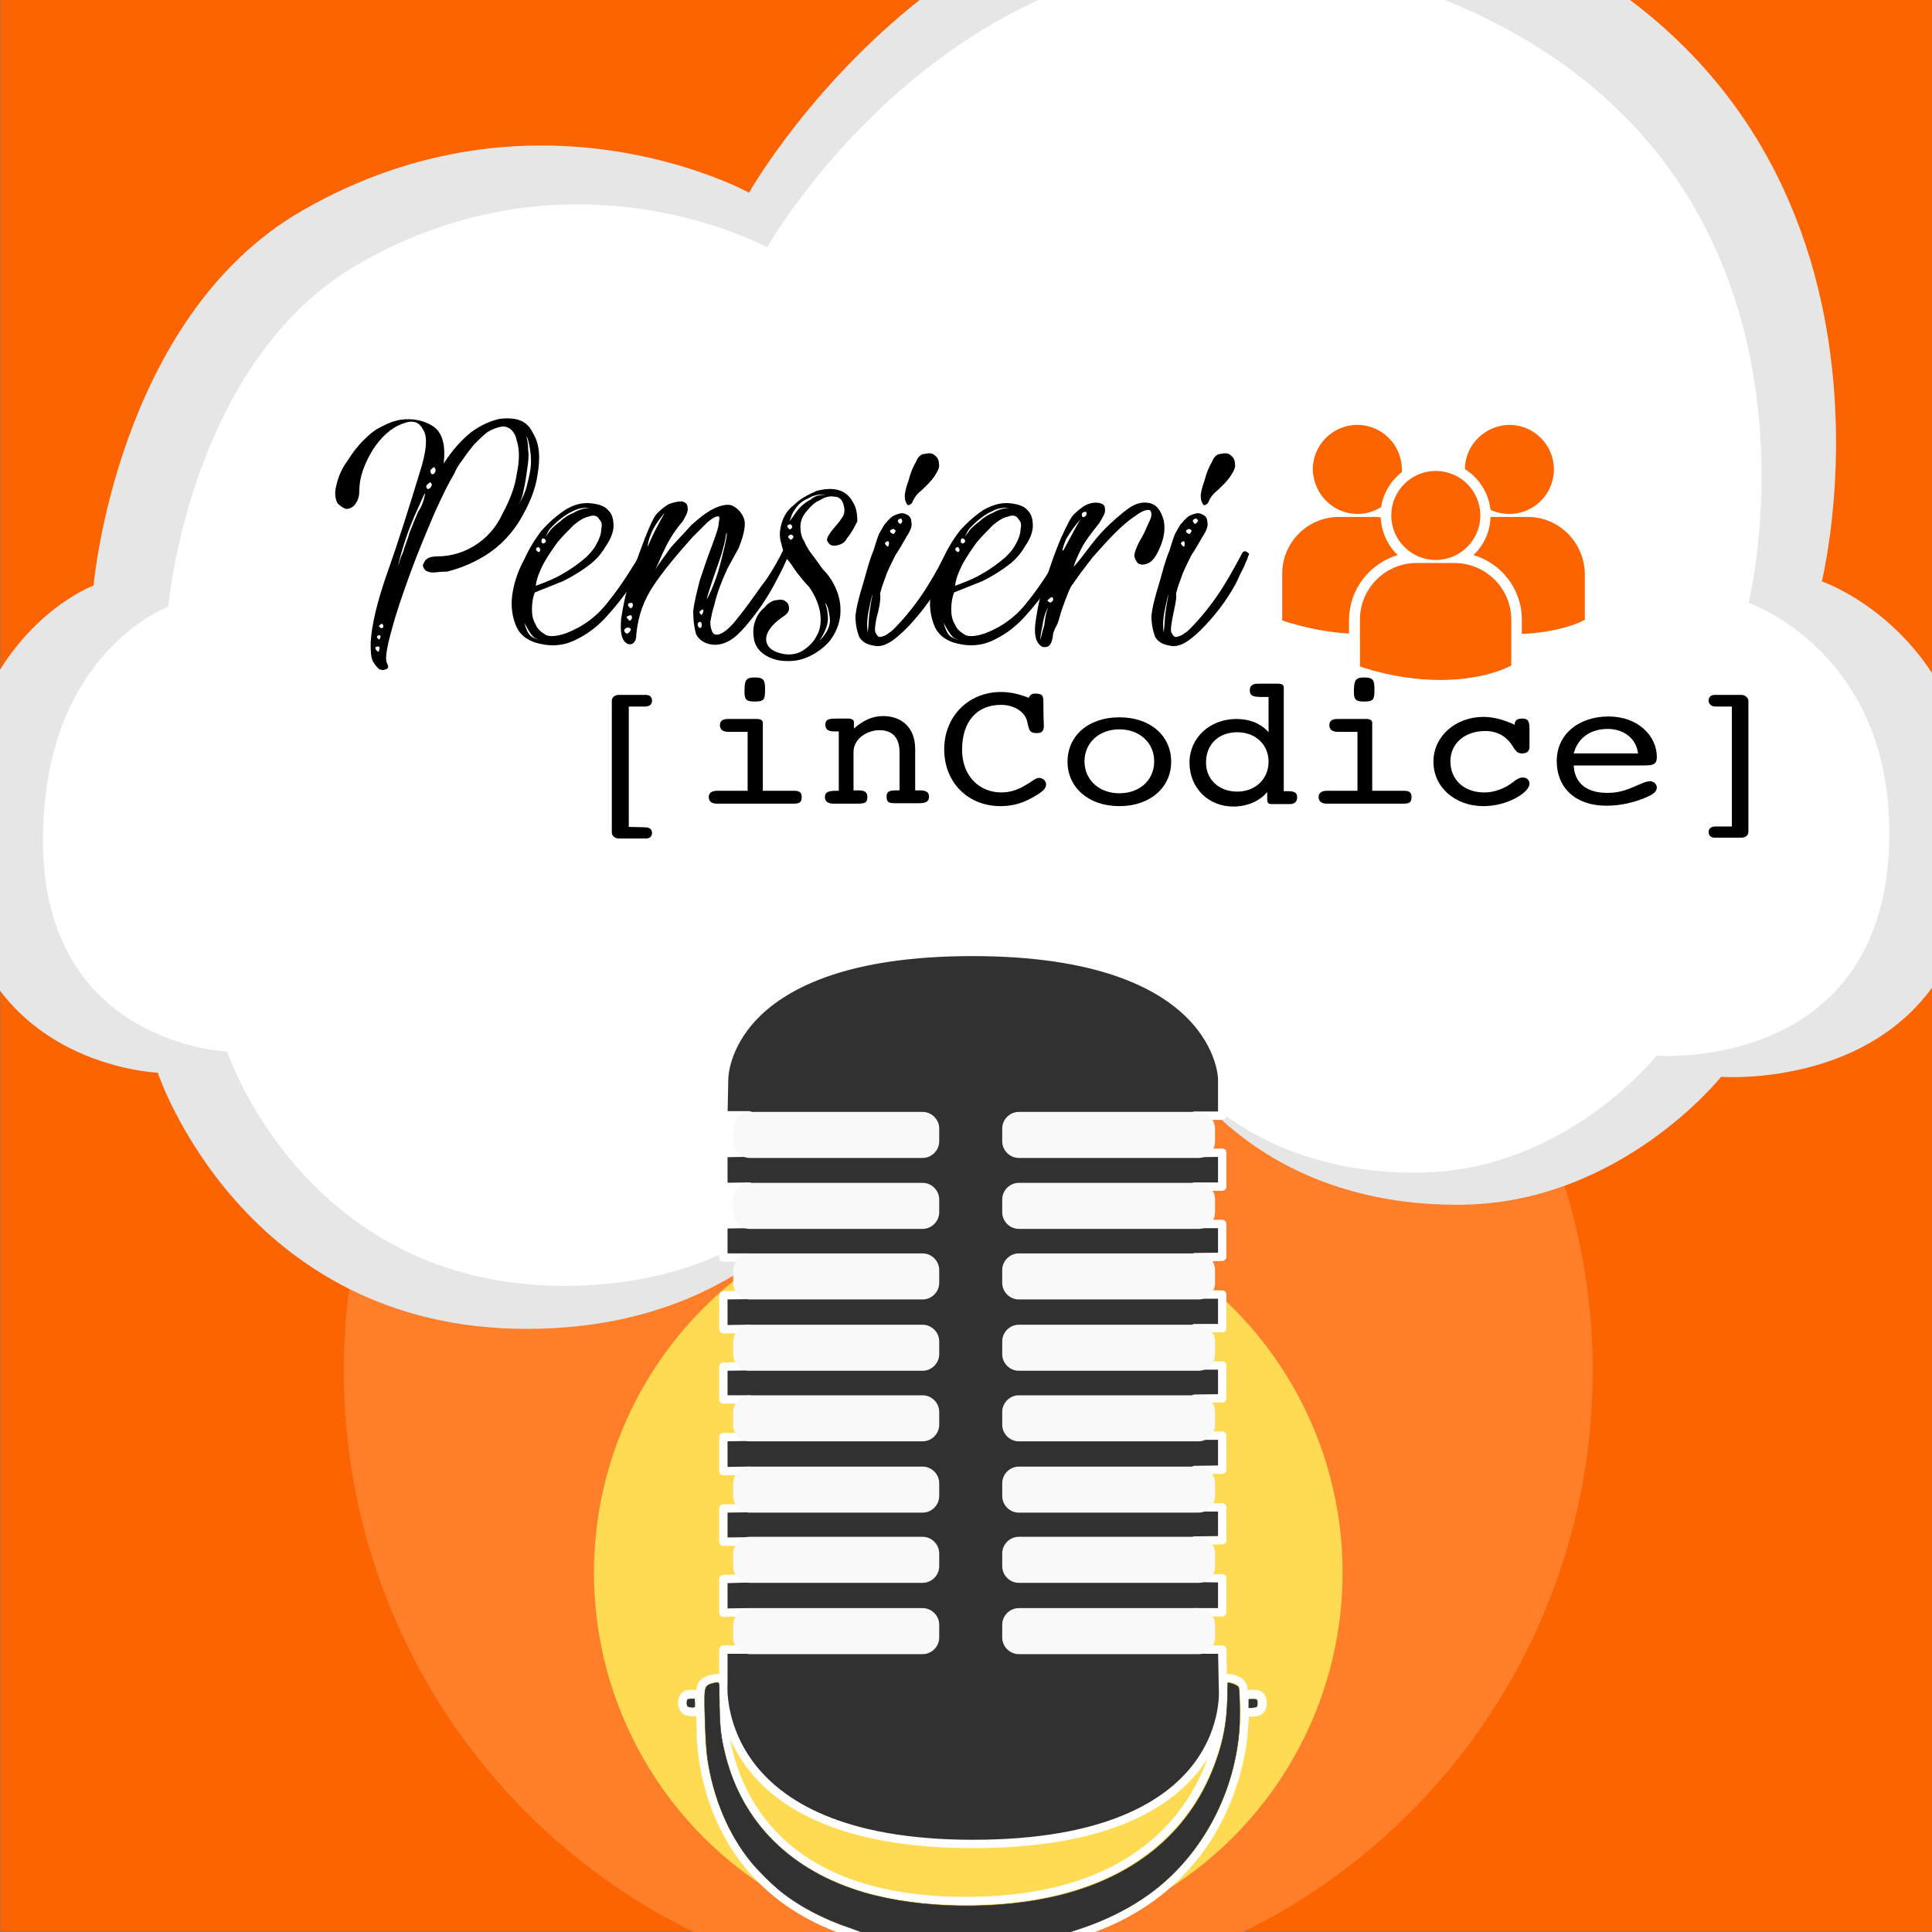 <?xml version="1.0" encoding="utf-8"?>
<!-- Generator: Adobe Illustrator 28.1.0, SVG Export Plug-In . SVG Version: 6.00 Build 0)  -->
<svg version="1.1"
	 id="svg8" xmlns:sodipodi="http://sodipodi.sourceforge.net/DTD/sodipodi-0.dtd" xmlns:rdf="http://www.w3.org/1999/02/22-rdf-syntax-ns#" xmlns:inkscape="http://www.inkscape.org/namespaces/inkscape" xmlns:svg="http://www.w3.org/2000/svg" xmlns:dc="http://purl.org/dc/elements/1.1/" xmlns:cc="http://creativecommons.org/ns#"
	 xmlns="http://www.w3.org/2000/svg" xmlns:xlink="http://www.w3.org/1999/xlink" x="0px" y="0px" viewBox="0 0 512 512"
	 style="enable-background:new 0 0 512 512;" xml:space="preserve">
<rect x="0" y="0" width="512" height="512" fill="#808080" stroke="none"/>
<style type="text/css">
	.st0{fill:#FB6400;}
	.st1{fill:#FE7E29;}
	.st2{fill:#E6E6E6;}
	.st3{fill:#FFFFFF;}
	.st4{fill:#FEDB53;}
	.st5{fill:none;}
	.st6{fill:#313131;stroke:#FFFFFF;stroke-width:2.218;stroke-linecap:round;stroke-linejoin:round;stroke-miterlimit:151.181;}
	.st7{fill:#F9F9F9;}
	.st8{fill:none;stroke:#FFFFFF;stroke-width:2.178;stroke-linecap:square;stroke-miterlimit:151.181;}
	.st9{fill:none;stroke:#FFFFFF;stroke-width:2.158;stroke-linecap:square;stroke-miterlimit:151.181;}
	.st10{fill:none;stroke:#FFFFFF;stroke-width:2.16;stroke-linecap:square;stroke-miterlimit:151.181;}
	.st11{fill:none;stroke:#FFFFFF;stroke-width:2.218;stroke-linecap:square;stroke-miterlimit:151.181;}
	.st12{fill:none;stroke:#FFFFFF;stroke-width:2.259;stroke-linecap:square;stroke-miterlimit:151.181;}
	.st13{fill:#313131;stroke:#FFFFFF;stroke-width:0.196;stroke-linecap:square;stroke-miterlimit:151.181;}
	.st14{fill:#313131;stroke:#FFFFFF;stroke-width:9.802866e-02;stroke-linecap:square;stroke-miterlimit:151.181;}
	.st15{fill:#313131;stroke:#313131;stroke-width:0.122;stroke-linecap:round;stroke-linejoin:round;stroke-miterlimit:151.181;}
</style>
<sodipodi:namedview  bordercolor="#666666" borderopacity="1.0" id="base" inkscape:current-layer="layer1" inkscape:cx="224.42589" inkscape:cy="120.71437" inkscape:document-units="px" inkscape:guide-bbox="true" inkscape:pageopacity="0.0" inkscape:pageshadow="2" inkscape:showpageshadow="false" inkscape:window-height="2114" inkscape:window-maximized="0" inkscape:window-width="1918" inkscape:window-x="-10" inkscape:window-y="0" inkscape:zoom="1.4142136" pagecolor="#ffffff" showgrid="false" showguides="true" units="px">
	<sodipodi:guide  id="guide3487" inkscape:locked="false" orientation="0,1" position="-332.354,617.068"></sodipodi:guide>
	<sodipodi:guide  id="guide3489" inkscape:locked="false" orientation="0,1" position="-332.354,481.601"></sodipodi:guide>
	<sodipodi:guide  id="guide4082" inkscape:locked="false" orientation="1,0" position="-201.36,153.728"></sodipodi:guide>
</sodipodi:namedview>
<g id="layer1" transform="translate(0,-161.533)" inkscape:groupmode="layer" inkscape:label="Livello 1">
	<g id="g3896" transform="matrix(2.707,0,0,2.707,132.202,-102.244)">
		<rect id="rect3894" x="-48.8" y="97.4" class="st0" width="189.1" height="189.1"/>
	</g>
	<circle id="circle3898" class="st1" cx="256.6" cy="524.9" r="165.5"/>
	<path id="path3900" inkscape:connector-curvature="0" sodipodi:nodetypes="cscscscsccscsc" class="st2" d="M24.8,316.7
		c0,0,6.1-71,55.2-99.3c62.2-35.9,118.5-4.8,118.5-4.8S266.3,92.4,390,138.9c125.2,47.1,92.8,176.7,92.8,176.7s40.8,13.9,40.8,66.6
		c0,69.9-67.5,64.7-67.5,64.7s-26.6,33.5-68.9,33.9c-53.2,0.5-73.9-34.6-73.9-34.6h-76.7c0,0-18.6,67.4-96.9,67.5
		c-75.4,0.1-97.9-67.9-97.9-67.9s-53.4-1.9-53.4-61.2C-11.6,330.1,24.8,316.7,24.8,316.7L24.8,316.7z"/>
	<path id="path3902" inkscape:connector-curvature="0" sodipodi:nodetypes="cscscscsccscsc" class="st3" d="M44.6,322.3
		c0,0,5.5-64.9,50.4-90.8c56.9-32.8,108.3-4.4,108.3-4.4s62.1-109.9,175.2-67.3c114.5,43.1,84.9,161.5,84.9,161.5
		s37.3,12.7,37.3,60.9c0,63.9-61.7,59.1-61.7,59.1s-24.3,30.7-63,31c-48.6,0.5-67.6-31.7-67.6-31.7h-70.1c0,0-17,61.6-88.6,61.7
		c-69,0.1-89.5-62.1-89.5-62.1s-48.8-1.8-48.8-55.9C11.3,334.5,44.6,322.3,44.6,322.3z"/>
	<circle id="circle3904" class="st4" cx="256.6" cy="578.3" r="99.2"/>
	<g id="flowRoot3912" transform="matrix(2.514,0,0,2.514,508.77,424.123)">
		<path id="path2339" d="M-156.7-44.1c-0.4,0-0.6-0.1-0.8-0.2c-0.2-0.2-0.3-0.4-0.3-0.6c0.1-0.2,0.2-0.5,0.4-0.6
			c0.2-0.2,0.6-0.3,1.1-0.3c0.7,0,1.4-0.1,2.1-0.3c0.7-0.2,1.3-0.5,1.8-0.8c1.3-0.8,2.3-1.9,3-3.4c0.8-1.5,1.3-2.8,1.5-4.2
			c0.3-1.4,0.3-2.6,0-3.5c-0.2-1-0.8-1.5-1.5-1.5c-0.6,0.1-1.1,0.3-1.6,0.6c-0.5,0.4-0.9,0.8-1.4,1.3c-0.4,0.5-0.8,1-1.2,1.6
			c-0.4,0.5-0.7,1-0.9,1.5c-0.5,0.8-1.2,2.2-2.1,4.2c-0.8,1.9-1.7,4-2.5,6.2s-1.5,4.2-2,6.1c-0.5,1.8-0.7,3-0.5,3.4s0.2,0.6-0.1,0.7
			c-0.2,0.1-0.4,0.1-0.7,0c-0.2-0.2-0.5-0.5-0.7-0.9c-0.2-0.5-0.2-1.1-0.2-1.9c0.1-1.9,0.7-4.4,1.8-7.5s2.3-6.9,3.6-11.2
			c0.5-1.8,0.6-3.1,0.1-3.8c-0.4-0.8-1.1-1-2.1-0.6c-1.2,0.4-2.3,1.4-3.2,2.8c-0.9,1.5-1.4,2.9-1.4,4.3c0,0.7-0.2,1.1-0.5,1.5
			c-0.3,0.3-0.6,0.4-0.9,0.4c-0.3-0.1-0.6-0.3-0.9-0.6c-0.2-0.4-0.3-0.9-0.2-1.5c0.2-1.1,0.6-2.1,1.2-2.9c0.5-0.8,1.1-1.6,1.7-2.2
			c0.7-0.7,1.3-1.2,2-1.5c0.7-0.4,1.4-0.6,1.9-0.7c1.4-0.2,2.6,0.1,3.5,0.7c1,0.7,1.3,2,1.1,3.9c0.9-1.4,1.9-2.5,2.9-3.3
			c1.1-0.8,2.1-1.2,3-1.4c1.8-0.2,2.9,0.2,3.5,1.5c0.7,1.1,0.8,2.6,0.5,4.3c-0.2,1.6-0.9,3.3-2,5.1c-1.1,1.7-2.5,3-4.2,3.9
			c-1.1,0.6-2.2,1-3.3,1.3C-155.9-44.2-156.5-44.1-156.7-44.1L-156.7-44.1z M-147.9-51c0.5-0.7,0.9-1.5,1.1-2.4
			c0.2-0.8,0.4-1.6,0.4-2.4s-0.1-1.3-0.2-1.8c-0.1-0.5-0.2-0.8-0.3-0.8c0.1,0.2,0.2,0.7,0.2,1.4c0.1,0.6,0,1.3-0.1,2
			s-0.2,1.5-0.4,2.3C-147.3-52-147.6-51.4-147.9-51L-147.9-51z M-162.5-37.1c0.1,0.1,0.1,0.1,0.2-0.1c0.1-0.2,0-0.3-0.1-0.3
			C-162.7-37.4-162.7-37.3-162.5-37.1z M-162.3-38.3c0.1,0.1,0.2,0.1,0.3,0c0.1-0.2,0-0.3-0.1-0.4c-0.1,0-0.2,0.1-0.3,0.2
			C-162.5-38.5-162.4-38.4-162.3-38.3L-162.3-38.3z M-162.6-35.8c0.1,0.1,0.2,0,0.2-0.2c0.1-0.2,0-0.3-0.1-0.3
			C-162.9-36.3-162.9-36.1-162.6-35.8L-162.6-35.8z M-157.6-52.2c0.1-0.4,0-0.3-0.3,0.4s-0.7,1.5-1.1,2.5c-0.4,1-0.7,1.9-1,2.9
			s-0.4,1.5-0.4,1.6c0.1-0.3,0.2-0.8,0.5-1.4c0.2-0.7,0.5-1.4,0.7-2.1c0.3-0.8,0.6-1.5,0.9-2.2C-157.9-51.1-157.7-51.7-157.6-52.2
			L-157.6-52.2z M-156.9-54.5c0.2,0.1,0.3,0,0.4-0.2c0.1-0.2,0-0.4-0.1-0.5c-0.1,0-0.2,0.1-0.4,0.3C-157-54.7-157-54.6-156.9-54.5z
			 M-157.3-52.9c0.2,0,0.3-0.1,0.4-0.3s0-0.3-0.1-0.4c-0.1,0-0.2,0.1-0.4,0.3C-157.5-53.1-157.4-53-157.3-52.9z"/>
		<path id="path2341" d="M-140.1-51.4c0.9,0.1,1.5,0.3,1.9,0.8c0.4,0.4,0.5,1,0.5,1.6s-0.3,1.4-0.8,2.1c-0.4,0.7-0.9,1.3-1.5,1.8
			c-1,0.8-2,1.4-3,1.9c-1,0.4-2,0.8-3,1.2c-0.2,0.5-0.3,1.1-0.3,1.8c0,0.6,0.1,1.1,0.4,1.6c0.2,0.5,0.6,0.8,1.1,1.1
			c0.5,0.2,1.2,0.1,2.1-0.2c1.8-0.7,3.3-1.8,4.5-3.4c1.3-1.6,2.4-3.4,3.5-5.2c0.2-0.2,0.3-0.2,0.5,0c0.1,0.1,0.2,0.3,0.1,0.5
			c-0.5,0.9-1.1,1.9-1.8,3.1c-0.7,1.1-1.6,2.2-2.5,3.2s-1.9,1.8-3.1,2.4c-1.1,0.6-2.3,0.8-3.5,0.6c-1.4-0.2-2.4-0.8-2.9-1.8
			c-0.5-1.1-0.7-2.4-0.4-3.9c0.2-1.1,0.6-2.2,1.2-3.3c0.5-1.1,1.1-2.1,1.8-3c0.8-0.9,1.6-1.6,2.5-2.2
			C-142-51.2-141.1-51.5-140.1-51.4L-140.1-51.4z M-140.3-50c-0.5,0.1-1,0.4-1.6,0.9c-0.5,0.5-1.1,1.1-1.7,1.8
			c-0.5,0.7-1,1.4-1.5,2.3c-0.4,0.8-0.7,1.5-0.8,2.3c1.1-0.4,2.1-0.8,2.9-1.3c0.9-0.5,1.7-1.1,2.4-1.7c0.4-0.4,0.8-0.8,1.1-1.4
			c0.3-0.5,0.5-1.1,0.5-1.5c0.1-0.5,0.1-0.8-0.2-1.1C-139.4-50.1-139.8-50.2-140.3-50L-140.3-50z M-140.2-50.9
			c-0.7-0.1-1.4,0.1-1.9,0.4c-0.5,0.2-1,0.6-1.5,1c-0.4,0.4-0.8,0.7-1,1.1c-0.2,0.4-0.3,0.6-0.3,0.6c0.1-0.2,0.3-0.4,0.5-0.7
			c0.3-0.4,0.7-0.7,1.1-1c0.4-0.4,0.9-0.7,1.4-0.9C-141.4-50.7-140.8-50.9-140.2-50.9L-140.2-50.9z M-145.3-47.3
			c0.1,0.1,0.2,0.2,0.3,0.1c0.2-0.1,0.2-0.2,0.1-0.4C-145.2-47.8-145.3-47.7-145.3-47.3L-145.3-47.3z M-145.8-46.4
			c0.1,0.1,0.2,0.2,0.3,0.1c0.1-0.1,0.1-0.2,0-0.4c-0.1-0.1-0.2-0.1-0.3,0C-145.9-46.6-145.9-46.5-145.8-46.4z M-147.1-38.8
			c0.2,0.8,0.5,1.4,1,1.6c0.5,0.2,0.8,0.3,1.1,0.3c-0.3,0-0.6-0.1-1-0.3C-146.3-37.4-146.7-38-147.1-38.8z"/>
		<path id="path2343" d="M-119.5-47.1c0.1-0.1,0.2-0.2,0.4-0.1c0.2,0.1,0.3,0.2,0.3,0.3c-0.4,0.8-0.8,1.9-1.5,3.2
			c-0.6,1.2-1.3,2.4-2.1,3.5s-1.6,2.1-2.4,2.8s-1.7,1-2.5,0.9c-0.8-0.1-1.4-0.5-1.7-1.1c-0.2-0.7-0.3-1.5-0.3-2.4
			c0.1-1,0.4-2.1,0.7-3.3c0.4-1.2,0.8-2.4,1.3-3.7c0.4-1.1,0.7-1.9,0.7-2.4c0.1-0.5,0.1-0.7-0.2-0.6c-0.2,0-0.5,0.2-1,0.6
			c-0.4,0.4-1,1-1.6,1.6c-1.7,1.9-3.1,3.6-4.1,5.1s-1.6,3.1-1.8,5.1c0,0.5-0.1,0.8-0.4,1c-0.2,0.1-0.5,0.1-0.7-0.1
			c-0.5-0.4-0.6-1.2-0.5-2.5c0.2-1.4,0.5-2.8,1-4.3s1-2.9,1.5-4.2s0.9-2.1,1.1-2.4c0.4-0.5,0.9-0.9,1.4-1.2c0.5-0.2,1-0.3,1.4-0.3
			c0.4,0.1,0.6,0.3,0.6,0.6c0.1,0.4-0.1,0.8-0.5,1.5c-0.7,0.8-1.3,1.7-1.8,2.7s-0.8,1.8-1.1,2.4c0.4-0.7,1-1.4,1.6-2.3
			c0.7-0.8,1.5-1.6,2.2-2.4c0.8-0.7,1.5-1.3,2.3-1.7c0.8-0.4,1.4-0.5,1.9-0.4c0.5,0.2,1,0.6,1.3,1.3c0.3,0.6,0.1,1.7-0.5,3.2
			c-0.1,0.2-0.5,0.9-1.2,2.2c-0.6,1.3-1.1,2.6-1.4,3.9c-0.2,0.6-0.3,1.2-0.4,1.7c0,0.5,0.1,0.9,0.3,1.2c0.2,0.2,0.5,0.2,0.9,0
			s1-0.7,1.6-1.5c1-1.2,1.8-2.4,2.6-3.5C-121.3-43.7-120.4-45.2-119.5-47.1L-119.5-47.1z M-132.3-50.4c-0.6,0.7-1.1,1.4-1.4,2.1
			c-0.3,0.7-0.4,1.2-0.4,1.5C-133.7-47.8-133.1-49-132.3-50.4L-132.3-50.4z M-136.1-39.1c0.1,0.1,0.2,0.1,0.3-0.1
			c0.1-0.2,0-0.4-0.1-0.4C-136.4-39.5-136.4-39.4-136.1-39.1z M-136-40.4c0.1,0.1,0.2,0.1,0.3-0.1c0.1-0.2,0-0.4-0.1-0.4
			C-136.2-40.9-136.3-40.7-136-40.4z M-136.4-37.7c0.2,0.1,0.3,0,0.5-0.3c0.1-0.2-0.1-0.3-0.4-0.3C-136.6-38.1-136.7-38-136.4-37.7z
			 M-127.8-41.6c-0.1,0.5-0.1,0.4,0.2-0.2c0.3-0.6,0.6-1.4,0.9-2.3c0.3-1,0.5-1.9,0.7-2.7c0.2-0.9,0.3-1.4,0.2-1.5
			c-0.1,0.7-0.3,1.7-0.8,3.1C-127.1-43.8-127.5-42.6-127.8-41.6L-127.8-41.6z M-128.5-39.7c0,0.1,0.1,0.1,0.2-0.1
			c0.1-0.2,0.1-0.4,0-0.4s-0.2,0.1-0.3,0.2C-128.7-39.9-128.6-39.8-128.5-39.7L-128.5-39.7z M-128.7-38.3c0.2,0.1,0.3,0,0.3-0.3
			c0-0.2-0.1-0.3-0.2-0.3C-128.9-38.8-128.9-38.6-128.7-38.3z"/>
		<path id="path2345" d="M-113.1-47.7c-0.2,0.4-0.5,0.6-0.9,0.7c-0.3,0.1-0.6,0.1-0.8,0c-0.2-0.1-0.3-0.3-0.4-0.5
			c0-0.3,0.2-0.6,0.5-1c0.4-0.5,0.8-0.9,1.1-1.4c0.3-0.4,0.3-0.9,0.1-1.5c-0.2-0.5-0.5-0.7-1-0.7c-0.5-0.1-1,0.1-1.5,0.4
			c-0.5,0.2-0.9,0.6-1.4,1.2c-0.4,0.5-0.6,1-0.6,1.6c0,0.5,0.1,1.1,0.4,1.5c0.2,0.5,0.5,1,0.9,1.5s0.7,1,1.1,1.5
			c0.4,0.4,0.8,0.9,1.1,1.5c0.6,1.1,0.8,2.2,0.7,3.3c-0.1,1-0.5,1.9-1.1,2.7c-0.6,0.7-1.4,1.3-2.3,1.7s-1.8,0.5-2.8,0.4
			c-0.8-0.1-1.5-0.4-2-0.8c-0.5-0.4-0.8-0.9-0.9-1.5s-0.1-1.2,0.1-1.8s0.5-1.1,1-1.5c0.4-0.5,0.9-0.8,1.4-0.8c0.4-0.1,0.7,0,0.9,0.2
			c0.2,0.1,0.3,0.4,0.3,0.7s-0.2,0.6-0.7,0.9c-1.3,0.9-1.8,1.8-1.7,2.5c0.1,0.7,0.7,1.2,1.9,1.4c0.7,0.1,1.4,0,2-0.4
			s1.1-0.9,1.4-1.5c0.4-0.7,0.5-1.4,0.4-2.3c-0.1-0.9-0.5-1.9-1.2-2.9c-0.4-0.4-0.8-0.9-1.2-1.4c-0.4-0.5-0.7-1.1-1.1-1.5
			c-0.3-0.5-0.5-1.1-0.6-1.6c-0.2-0.6-0.2-1.2-0.1-1.7c0.2-1,0.6-1.8,1.4-2.4c0.7-0.7,1.5-1.1,2.4-1.5c1.9-0.5,3.2-0.1,3.9,1.3
			c0.3,0.5,0.4,1.2,0.4,1.9C-112.3-48.9-112.6-48.3-113.1-47.7L-113.1-47.7z M-115.3-52.3c-0.8-0.1-1.4,0.1-1.9,0.4
			c-0.5,0.2-0.9,0.5-1.2,0.9c-0.3,0.4-0.5,0.7-0.6,1.1c-0.1,0.3-0.2,0.5-0.2,0.5c0.1-0.2,0.3-0.4,0.5-0.7s0.4-0.6,0.7-0.9
			s0.7-0.6,1.1-0.8C-116.5-52.2-115.9-52.3-115.3-52.3L-115.3-52.3z M-119.2-48.7c0.1,0.1,0.2,0,0.3-0.1c0.1-0.2,0-0.3-0.2-0.4
			C-119.4-49.1-119.5-49-119.2-48.7z M-119.1-47.6c0.1,0.1,0.2,0,0.3-0.1c0.1-0.2,0.1-0.3-0.2-0.4c-0.1,0-0.2,0.1-0.3,0.2
			C-119.3-47.8-119.2-47.7-119.1-47.6L-119.1-47.6z M-116-36.9c0.8-0.8,1.2-1.6,1.1-2.4c-0.1-0.7-0.2-1.3-0.5-1.6
			c0.2,0.5,0.3,1.1,0.3,1.7S-115.4-37.8-116-36.9z"/>
		<path id="path2347" d="M-110-39.2c-0.1,0.6-0.2,1.1-0.1,1.4c0.1,0.2,0.2,0.4,0.4,0.5c0.2,0,0.5-0.1,0.7-0.2
			c0.3-0.2,0.6-0.4,0.8-0.6c1-1,2-2.2,2.9-3.5s1.8-2.9,2.7-4.6c0.1-0.1,0.2-0.2,0.4-0.1c0.2,0.1,0.3,0.2,0.3,0.3
			c-0.1,0.1-0.1,0.2-0.2,0.5c-0.1,0.2-0.2,0.4-0.3,0.7c-0.1,0.2-0.3,0.6-0.5,1c-0.2,0.5-0.6,1.3-1.2,2.2c-0.5,0.8-1.2,1.7-1.9,2.5
			c-0.7,0.8-1.4,1.5-2.2,2.1c-0.7,0.5-1.4,0.8-2.1,0.6c-0.7-0.1-1.2-0.4-1.5-0.9c-0.2-0.5-0.4-1.3-0.4-2.2c0.1-1,0.4-2.1,0.8-3.4
			c0.4-1.4,0.7-2.6,1.1-3.5c0.2-0.7,0.4-1.3,0.6-1.8c0.3-0.5,0.5-0.9,0.6-1c0.4-0.5,0.8-0.9,1.2-1c0.5-0.2,0.8-0.2,1.1,0
			c0.3,0.1,0.5,0.4,0.5,0.8c0.1,0.4-0.1,0.9-0.5,1.5c-0.4,0.7-0.8,1.4-1.2,2c-0.3,0.6-0.6,1.2-0.9,1.9c-0.2,0.6-0.5,1.3-0.7,2.1
			C-109.5-41.3-109.7-40.3-110-39.2L-110-39.2z M-110.9-37.8c0.1-0.8,0.1-1.5,0.2-2.2s0.2-1.3,0.3-1.8c-0.1,0.2-0.2,0.8-0.4,1.7
			C-111-39.1-111-38.3-110.9-37.8L-110.9-37.8z M-108.2-48.7c-0.4,0.1-0.5,0.3-0.1,0.5c0.1,0.1,0.2,0,0.3-0.2
			C-107.9-48.5-108-48.6-108.2-48.7z M-108.8-47.4c-0.1,0-0.2,0.1-0.3,0.2c0,0.1,0.1,0.2,0.2,0.3s0.2,0.1,0.2-0.1
			C-108.6-47.3-108.7-47.4-108.8-47.4L-108.8-47.4z M-107.4-49.8c-0.4,0.1-0.4,0.3-0.2,0.5c0.1,0.1,0.2,0.1,0.3-0.1
			C-107.2-49.5-107.3-49.7-107.4-49.8L-107.4-49.8z M-107-52.2c0-0.2,0.1-0.8,0.4-1.6c0.2-0.8,0.5-1.5,0.8-2
			c0.2-0.5,0.5-0.8,0.9-0.8c0.4-0.1,0.8-0.1,1,0.1c0.3,0.2,0.5,0.5,0.5,0.9c0.1,0.4-0.1,0.8-0.5,1.4c-0.5,0.7-1,1.1-1.4,1.5
			c-0.4,0.3-0.7,0.7-0.9,1.2c-0.1,0.2-0.3,0.3-0.5,0.3C-106.9-51.5-107-51.7-107-52.2L-107-52.2z"/>
		<path id="path2349" d="M-95.9-51.4c0.9,0.1,1.5,0.3,1.9,0.8c0.4,0.4,0.5,1,0.5,1.6s-0.3,1.4-0.8,2.1c-0.4,0.7-0.9,1.3-1.5,1.8
			c-1,0.8-2,1.4-3,1.9c-1,0.4-2,0.8-3,1.2c-0.2,0.5-0.3,1.1-0.3,1.8c0,0.6,0.1,1.1,0.4,1.6c0.2,0.5,0.6,0.8,1.1,1.1
			c0.5,0.2,1.2,0.1,2.1-0.2c1.8-0.7,3.3-1.8,4.5-3.4c1.3-1.6,2.4-3.4,3.5-5.2c0.2-0.2,0.3-0.2,0.5,0c0,0.2,0,0.3,0,0.5
			c-0.5,0.9-1.1,1.9-1.8,3.1c-0.7,1.1-1.6,2.2-2.5,3.2s-1.9,1.8-3.1,2.4c-1.1,0.6-2.3,0.8-3.5,0.6c-1.4-0.2-2.4-0.8-2.9-1.8
			c-0.5-1.1-0.7-2.4-0.4-3.9c0.2-1.1,0.6-2.2,1.2-3.3c0.5-1.1,1.1-2.1,1.8-3c0.8-0.9,1.6-1.6,2.5-2.2
			C-97.8-51.2-96.9-51.5-95.9-51.4L-95.9-51.4z M-96.1-50c-0.5,0.1-1,0.4-1.6,0.9c-0.5,0.5-1.1,1.1-1.7,1.8c-0.5,0.7-1,1.4-1.5,2.3
			c-0.4,0.8-0.7,1.5-0.8,2.3c1.1-0.4,2.1-0.8,2.9-1.3c0.9-0.5,1.7-1.1,2.4-1.7c0.4-0.4,0.8-0.8,1.1-1.4c0.3-0.5,0.5-1.1,0.5-1.5
			c0.1-0.5,0.1-0.8-0.2-1.1C-95.2-50.1-95.6-50.2-96.1-50L-96.1-50z M-96-50.9c-0.7-0.1-1.4,0.1-1.9,0.4c-0.5,0.2-1,0.6-1.5,1
			c-0.4,0.4-0.8,0.7-1,1.1c-0.2,0.4-0.3,0.6-0.3,0.6c0.1-0.2,0.3-0.4,0.5-0.7c0.3-0.4,0.7-0.7,1.1-1c0.4-0.4,0.9-0.7,1.4-0.9
			C-97.2-50.7-96.6-50.9-96-50.9L-96-50.9z M-101.1-47.3c0.1,0.1,0.2,0.2,0.3,0.1c0.2-0.1,0.2-0.2,0.1-0.4
			C-101-47.8-101.1-47.7-101.1-47.3L-101.1-47.3z M-101.6-46.4c0.1,0.1,0.2,0.2,0.3,0.1c0.1-0.1,0.1-0.2,0-0.4
			c-0.1-0.1-0.2-0.1-0.3,0C-101.7-46.6-101.7-46.5-101.6-46.4z M-102.9-38.8c0.2,0.8,0.5,1.4,1,1.6c0.5,0.2,0.8,0.3,1.1,0.3
			c-0.3,0-0.6-0.1-1-0.3C-102.1-37.4-102.5-38-102.9-38.8z"/>
		<path id="path2351" d="M-91.4-37.3c-0.1,0.5-0.2,0.8-0.5,1c-0.3,0.1-0.6,0.1-0.8-0.1c-0.5-0.4-0.7-1.2-0.5-2.6
			c0.2-1.4,0.5-2.9,1.1-4.4c0.5-1.6,1-3,1.6-4.4c0.6-1.3,1-2.1,1.3-2.4c0.5-0.5,1-0.9,1.5-1.1c0.5-0.2,1-0.2,1.3-0.1
			c0.4,0.1,0.5,0.3,0.5,0.6c0.1,0.4-0.2,0.8-0.6,1.5c-0.8,1-1.5,1.9-1.9,2.7s-0.7,1.5-0.8,1.9c0.2-0.2,0.7-0.8,1.3-1.6
			c0.6-0.8,1.3-1.7,2-2.4c0.8-0.8,1.6-1.5,2.4-2.1s1.6-0.8,2.4-0.6c0.7,0.2,1.1,0.8,1.4,1.8c0.2,1,0,2.1-0.6,3.3
			c-0.3,0.6-0.6,1-1,1.2s-0.7,0.2-1,0.1c-0.2-0.1-0.4-0.4-0.5-0.8c0-0.4,0.2-0.9,0.5-1.5c0.1-0.2,0.3-0.5,0.5-0.9s0.3-0.7,0.5-1.1
			c0.2-0.4,0.3-0.7,0.3-0.9c0-0.3-0.1-0.5-0.3-0.5c-0.4,0-0.8,0.2-1.5,0.7c-0.6,0.4-1.3,1-2.1,1.8c-0.7,0.7-1.5,1.6-2.3,2.5
			c-0.7,0.9-1.4,1.8-2,2.7c-0.2,0.2-0.4,0.6-0.6,1.1s-0.4,1-0.6,1.6c-0.2,0.5-0.3,1.1-0.5,1.6C-91.3-38-91.4-37.6-91.4-37.3
			L-91.4-37.3z M-88.5-49.7c-0.6,0.7-1.1,1.4-1.5,2.1c-0.3,0.7-0.4,1.1-0.4,1.4C-89.9-47.1-89.3-48.3-88.5-49.7z M-91.9-40.4
			c-0.3,0.5-0.5,1.2-0.6,2c-0.2,0.8-0.2,1.2-0.2,1.4c0.1-0.4,0.2-0.9,0.4-1.5C-92.2-39.3-92.1-39.9-91.9-40.4L-91.9-40.4z M-91.8-41
			c0.1,0.1,0.2,0.1,0.4-0.1c0.1-0.2,0-0.4-0.1-0.4s-0.2,0.1-0.3,0.2C-92-41.2-92-41.1-91.8-41L-91.8-41z M-88.3-50
			c0.1,0.1,0.2,0.1,0.4-0.1c0.1-0.2,0.1-0.3,0-0.4C-88.3-50.5-88.4-50.3-88.3-50z"/>
		<path id="path2353" d="M-78.8-39.2c-0.1,0.6-0.2,1.1-0.1,1.4c0.1,0.2,0.2,0.4,0.4,0.5c0.2,0,0.5-0.1,0.7-0.2
			c0.3-0.2,0.6-0.4,0.8-0.6c1-1,2-2.2,2.9-3.5s1.8-2.9,2.7-4.6c0.1-0.1,0.2-0.2,0.4-0.1c0.2,0.1,0.3,0.2,0.3,0.3
			c-0.1,0.1-0.1,0.2-0.2,0.5c-0.1,0.2-0.2,0.4-0.3,0.7c-0.1,0.2-0.3,0.6-0.5,1c-0.2,0.5-0.6,1.3-1.2,2.2c-0.5,0.8-1.2,1.7-1.9,2.5
			c-0.7,0.8-1.4,1.5-2.2,2.1c-0.7,0.5-1.4,0.8-2.1,0.6c-0.7-0.1-1.2-0.4-1.5-0.9c-0.2-0.5-0.4-1.3-0.4-2.2c0.1-1,0.4-2.1,0.8-3.4
			c0.4-1.4,0.7-2.6,1.1-3.5c0.2-0.7,0.4-1.3,0.6-1.8c0.3-0.5,0.5-0.9,0.6-1c0.4-0.5,0.8-0.9,1.2-1c0.5-0.2,0.8-0.2,1.1,0
			c0.3,0.1,0.5,0.4,0.5,0.8c0.1,0.4-0.1,0.9-0.5,1.5c-0.4,0.7-0.8,1.4-1.2,2c-0.3,0.6-0.6,1.2-0.9,1.9c-0.2,0.6-0.5,1.3-0.7,2.1
			C-78.3-41.3-78.6-40.3-78.8-39.2L-78.8-39.2z M-79.7-37.8c0.1-0.8,0.1-1.5,0.2-2.2s0.2-1.3,0.3-1.8c-0.1,0.2-0.2,0.8-0.4,1.7
			C-79.8-39.1-79.8-38.3-79.7-37.8L-79.7-37.8z M-77-48.7c-0.4,0.1-0.5,0.3-0.1,0.5c0.1,0.1,0.2,0,0.3-0.2
			C-76.7-48.5-76.8-48.6-77-48.7z M-77.6-47.4c-0.1,0-0.2,0.1-0.3,0.2c0,0.1,0.1,0.2,0.2,0.3s0.2,0.1,0.2-0.1
			C-77.5-47.3-77.5-47.4-77.6-47.4L-77.6-47.4z M-76.3-49.8c-0.4,0.1-0.4,0.3-0.2,0.5c0.1,0.1,0.2,0.1,0.3-0.1
			C-76-49.5-76.1-49.7-76.3-49.8L-76.3-49.8z M-75.8-52.2c0-0.2,0.1-0.8,0.4-1.6c0.2-0.8,0.5-1.5,0.8-2c0.2-0.5,0.5-0.8,0.9-0.8
			c0.4-0.1,0.8-0.1,1,0.1c0.3,0.2,0.5,0.5,0.5,0.9c0.1,0.4-0.1,0.8-0.5,1.4c-0.5,0.7-1,1.1-1.4,1.5c-0.4,0.3-0.7,0.7-0.9,1.2
			c-0.1,0.2-0.3,0.3-0.5,0.3C-75.7-51.5-75.8-51.7-75.8-52.2L-75.8-52.2z"/>
	</g>
	<g id="flowRoot3920" transform="matrix(1.184,0,0,1.1,268.578,311.038)">
		<path id="path2318" d="M-86.1,63.3v-29h3.7c0.9,0,1.5-0.5,1.5-1.4s-0.5-1.4-1.4-1.4h-6c-1,0-1.6,0.6-1.6,1.5v31.6
			c0,0.8,0.6,1.5,1.6,1.5h6c0.9,0,1.4-0.5,1.4-1.4c0-0.8-0.6-1.3-1.5-1.3L-86.1,63.3L-86.1,63.3z"/>
		<path id="path2320" d="M-56.1,54.6V38.2c0-0.5-0.4-0.9-1.3-0.9h-6.5c-1.2,0-1.8,0.5-1.8,1.5s0.6,1.6,1.9,1.6h4.3v14.2h-6.8
			c-1.2,0-1.9,0.5-1.9,1.5s0.6,1.6,1.8,1.6h17.2c1.3,0,1.8-0.3,1.8-1.6c0-1.1-0.5-1.5-1.7-1.5H-56.1z M-60.2,30.9
			c0,1.8,0.5,2.2,2.3,2.2c2.1,0,2.3-0.5,2.3-2.8s-0.2-3-2.3-3S-60.2,28-60.2,30.9L-60.2,30.9z"/>
		<path id="path2322" d="M-39.1,54.6h-0.5c-1.8,0-2.6,0.3-2.6,1.5c0,1,0.6,1.6,1.9,1.6h5.2c1.7,0,2.4-0.1,2.4-1.6
			c0-1.2-0.6-1.6-2.1-1.6c-0.3,0-0.6,0-1,0v-9.2c0-3.3,3.1-5.3,5.8-5.3c2.9,0,4.5,1.8,4.5,5.3v9.2h-0.7c-1.6,0-2.2,0.3-2.2,1.5
			c0,1.5,0.6,1.6,2.2,1.6h4.9c1.6,0,2.4-0.3,2.4-1.6c0-1.1-0.7-1.5-2.1-1.5h-1v-10c0-5.1-3-7.9-7.2-7.9c-2.3,0-4.4,1-6.5,3v-1.5
			c0-0.5-0.4-0.9-1.3-0.9h-2c-2.1,0-3.1,0-3.1,1.5c0,1.1,0.6,1.6,2,1.6h1L-39.1,54.6z"/>
		<path id="path2324" d="M3.4,32.2c-2.1-0.9-4.1-1.4-6.2-1.4c-7.3,0-12.7,5.9-12.7,13.8c0,8.1,5.4,13.7,12.6,13.7
			c2.9,0,5.2-0.8,7.7-2.4c1.6-1,2.5-1.8,2.5-2.8c0-0.9-0.7-1.6-1.6-1.6c-0.8,0-1.7,1-3.1,1.8C0.8,54.5-1,55-2.7,55
			c-4.9,0-8.8-3.9-8.8-10.3c0-7,3.5-10.8,8.7-10.8c2.9,0,5.2,1.6,5.8,3.7c0.5,2,0.3,3.1,2.2,3.1c1.3,0,1.6-0.6,1.6-1.8
			c0-0.3-0.1-2.1-0.1-5.5c0-1.5-0.1-2.2-1.6-2.2C4.2,31.1,3.7,31.5,3.4,32.2L3.4,32.2z"/>
		<path id="path2326" d="M35.3,47.6c0-6.1-4.5-10.7-11.6-10.7s-11.6,4.6-11.6,10.7s4.6,10.7,11.6,10.7S35.3,53.7,35.3,47.6z
			 M23.7,55.2c-4.6,0-7.8-3.3-7.8-7.7s3.2-7.7,7.8-7.7s7.8,3.3,7.8,7.7C31.5,52,28.3,55.2,23.7,55.2z"/>
		<path id="path2328" d="M43.1,47.8c0-4.4,2.8-7.3,7-7.3c4.1,0,7,3,7,7.1s-2.9,7.2-7,7.2C46.1,54.8,43.1,52,43.1,47.8L43.1,47.8z
			 M57.7,57.8h4.2c1,0,1.6-0.6,1.6-1.6c0-1.1-0.6-1.5-2-1.5h-1v-25c0-0.6-0.4-0.9-1.3-0.9h-4.5c-1.2,0-1.8,0.5-1.8,1.6
			c0,1.5,1,1.6,3,1.6h1.2v8.5c-1.7-2.1-4.2-3.2-7.2-3.2c-6,0-10.5,4.6-10.5,10.5c0,6.2,4.3,10.6,9.8,10.6c3.1,0,5.9-1.3,7.6-3.5v1.8
			C56.8,57.4,57,57.8,57.7,57.8L57.7,57.8z"/>
		<path id="path2330" d="M80.3,54.6V38.2c0-0.5-0.4-0.9-1.3-0.9h-6.5c-1.2,0-1.8,0.5-1.8,1.5s0.6,1.6,1.9,1.6H77v14.2h-6.8
			c-1.2,0-1.9,0.5-1.9,1.5s0.6,1.6,1.8,1.6h17.2c1.3,0,1.8-0.3,1.8-1.6c0-1.1-0.5-1.5-1.7-1.5H80.3z M76.2,30.9
			c0,1.8,0.5,2.2,2.3,2.2c2.1,0,2.3-0.5,2.3-2.8s-0.2-3-2.3-3C76.5,27.3,76.2,28,76.2,30.9L76.2,30.9z"/>
		<path id="path2332" d="M115.5,44v-4.1c0-1.9-0.2-2.7-1.6-2.7c-1.1,0-1.7,0.4-1.7,1.4v0.1c-2.4-1.2-4.7-1.9-7-1.9
			c-6.3,0-11.2,4.7-11.2,10.8s4.8,10.7,11.2,10.7c5.4,0,10.3-3.3,10.3-5.4c0-0.9-0.6-1.5-1.5-1.5c-1.2,0-2,1.1-3.4,2
			c-1.6,1-3.4,1.6-5.2,1.6c-4.6,0-7.6-3.1-7.6-7.5c0-4.3,3.2-7.3,7.8-7.3c2.6,0,4.7,1.2,6.1,3.6c0.7,1.2,1.1,1.8,2.1,1.8
			C114.9,45.6,115.5,45.1,115.5,44L115.5,44z"/>
		<path id="path2334" d="M125.4,45.6c0.9-3.7,3.7-5.9,7.6-5.9c3.6,0,6.4,2.3,6.8,5.9H125.4z M125.4,48.5h14.9c2.7,0,3.7,0,3.7-2.1
			c0-4.9-4.1-9.7-10.8-9.7c-6.8,0-11.6,4.4-11.6,10.7c0,6.6,4.3,10.8,11.1,10.8c3,0,6.2-0.7,9.3-2.2c1.3-0.6,2-1.3,2-2.2
			c0-0.8-0.7-1.5-1.5-1.5c-2,0-4.9,2.8-9.3,2.8C128.3,55.2,125.6,52.8,125.4,48.5L125.4,48.5z"/>
		<path id="path2336" d="M160.8,34.2v29h-3.7c-0.9,0-1.5,0.5-1.5,1.3c0,0.9,0.5,1.4,1.4,1.4h5.9c1,0,1.6-0.6,1.6-1.5V33
			c0-0.8-0.7-1.5-1.6-1.5H157c-0.9,0-1.4,0.5-1.4,1.4c0,0.8,0.6,1.4,1.5,1.4h3.7V34.2z"/>
	</g>
	<path id="path3922" inkscape:connector-curvature="0" sodipodi:nodetypes="csc" class="st5" d="M325.6,595.8c0,0,5,61-70.1,61
		s-69.8-61-69.8-61"/>
	<path id="path3924" inkscape:connector-curvature="0" sodipodi:nodetypes="csc" class="st5" d="M330.2,595.8
		c0,0-4.6,78.4-74.7,78.4c-70.3,0-74.7-78.4-74.7-78.4"/>
	<path id="path3926" inkscape:connector-curvature="0" sodipodi:nodetypes="csc" class="st5" d="M185.5,588.1c0,0-4.7,0.4-4.7,2.1
		c0,2.5,0.1,5.5,0.1,5.5"/>
	<path id="path3928" inkscape:connector-curvature="0" sodipodi:nodetypes="cssc" class="st5" d="M180.8,592.2c0,0-1.3,0-2.7,0
		c-0.6,0-0.6,3.2,0,3.2c1.2,0,2.8,0,2.8,0"/>
	<path id="path3930" inkscape:connector-curvature="0" sodipodi:nodetypes="cssc" class="st5" d="M330.4,592.2c0,0,1.3,0,2.7,0
		c0.6,0,0.6,3.2,0,3.2c-1.2,0-2.8,0-2.8,0"/>
	
		<path id="path3932" inkscape:connector-curvature="0" sodipodi:nodetypes="csccccccccccccccccccccccccccccccccccscccccccccccccccccccccccccccccccccc" class="st6" d="
		M324.1,609c0,0,3.8,41.2-66.3,41.2c-69.8,0-66.1-42.5-66.1-42.5v-9h6.8v-9.9l-6.8,0.1V580l6.8-0.2V570l-6.8,0.1v-8.8l6.8-0.1v-9.9
		l-6.8,0.1v-9l6.8-0.1v-9.9h-6.8v-8.7l6.8-0.1v-9.9l-6.8,0.1v-9l6.8-0.1l-0.1-9.9h-6.7V486l6.8-0.1V476l-6.8,0.1v-9l6.8-0.1v-9.9
		h-6.8l0.2-9.7c0,0-0.2-33.6,65.8-33.6c65.8,0,66.2,33.6,66.2,33.6v9.8h-7.3v9.9l7.3-0.1v9h-7.3v9.9h7.3v8.7l-7.3,0.1v9.9h7.3v8.9
		h-7.3v9.9h7.3v8.7l-7.3,0.1v9.8h7.3v9l-7.3,0.1v9.9h7.3v8.7l-7.3,0.1v9.9l7.3,0.1v9h-7.3v9.9h7.3L324.1,609z"/>
	<path id="rect3934" class="st7" d="M198.7,475h45.8c2.4,0,4.4,2,4.4,4.4v3.4c0,2.4-2,4.4-4.4,4.4h-45.8c-2.4,0-4.4-2-4.4-4.4v-3.4
		C194.4,477,196.3,475,198.7,475z"/>
	<path id="rect3936" class="st7" d="M198.7,493.7h45.8c2.4,0,4.4,2,4.4,4.4v3.4c0,2.4-2,4.4-4.4,4.4h-45.8c-2.4,0-4.4-2-4.4-4.4
		v-3.4C194.4,495.7,196.3,493.7,198.7,493.7z"/>
	<path id="rect3938" class="st7" d="M198.7,512.6h45.8c2.4,0,4.4,2,4.4,4.4v3.4c0,2.4-2,4.4-4.4,4.4h-45.8c-2.4,0-4.4-2-4.4-4.4V517
		C194.4,514.5,196.3,512.6,198.7,512.6z"/>
	<path id="rect3940" class="st7" d="M198.7,531.3h45.8c2.4,0,4.4,2,4.4,4.4v3.4c0,2.4-2,4.4-4.4,4.4h-45.8c-2.4,0-4.4-2-4.4-4.4
		v-3.4C194.4,533.2,196.3,531.3,198.7,531.3z"/>
	<path id="rect3942" class="st7" d="M198.7,550.2h45.8c2.4,0,4.4,2,4.4,4.4v3.4c0,2.4-2,4.4-4.4,4.4h-45.8c-2.4,0-4.4-2-4.4-4.4
		v-3.4C194.4,552.1,196.3,550.2,198.7,550.2z"/>
	<path id="rect3944" class="st7" d="M198.7,568.8h45.8c2.4,0,4.4,2,4.4,4.4v3.4c0,2.4-2,4.4-4.4,4.4h-45.8c-2.4,0-4.4-2-4.4-4.4
		v-3.4C194.4,570.8,196.3,568.8,198.7,568.8z"/>
	<path id="rect3946" class="st7" d="M198.7,587.7h45.8c2.4,0,4.4,2,4.4,4.4v3.4c0,2.4-2,4.4-4.4,4.4h-45.8c-2.4,0-4.4-2-4.4-4.4
		v-3.4C194.4,589.7,196.3,587.7,198.7,587.7z"/>
	<path id="rect3948" class="st7" d="M198.7,456.2h45.8c2.4,0,4.4,2,4.4,4.4v3.4c0,2.4-2,4.4-4.4,4.4h-45.8c-2.4,0-4.4-2-4.4-4.4
		v-3.4C194.4,458.1,196.3,456.2,198.7,456.2z"/>
	<path id="rect3950" class="st7" d="M317.6,475H270c-2.4,0-4.4,2-4.4,4.4v3.4c0,2.4,2,4.4,4.4,4.4h47.6c2.4,0,4.4-2,4.4-4.4v-3.4
		C322,477,320,475,317.6,475z"/>
	<path id="rect3952" class="st7" d="M317.6,493.7H270c-2.4,0-4.4,2-4.4,4.4v3.4c0,2.4,2,4.4,4.4,4.4h47.6c2.4,0,4.4-2,4.4-4.4v-3.4
		C322,495.7,320,493.7,317.6,493.7z"/>
	<path id="rect3954" class="st7" d="M317.6,512.6H270c-2.4,0-4.4,2-4.4,4.4v3.4c0,2.4,2,4.4,4.4,4.4h47.6c2.4,0,4.4-2,4.4-4.4V517
		C322,514.5,320,512.6,317.6,512.6z"/>
	<path id="rect3956" class="st7" d="M317.6,531.3H270c-2.4,0-4.4,2-4.4,4.4v3.4c0,2.4,2,4.4,4.4,4.4h47.6c2.4,0,4.4-2,4.4-4.4v-3.4
		C322,533.2,320,531.3,317.6,531.3z"/>
	<path id="rect3958" class="st7" d="M317.6,550.2H270c-2.4,0-4.4,2-4.4,4.4v3.4c0,2.4,2,4.4,4.4,4.4h47.6c2.4,0,4.4-2,4.4-4.4v-3.4
		C322,552.1,320,550.2,317.6,550.2z"/>
	<path id="rect3960" class="st7" d="M317.6,568.8H270c-2.4,0-4.4,2-4.4,4.4v3.4c0,2.4,2,4.4,4.4,4.4h47.6c2.4,0,4.4-2,4.4-4.4v-3.4
		C322,570.8,320,568.8,317.6,568.8z"/>
	<path id="rect3962" class="st7" d="M317.6,587.7H270c-2.4,0-4.4,2-4.4,4.4v3.4c0,2.4,2,4.4,4.4,4.4h47.6c2.4,0,4.4-2,4.4-4.4v-3.4
		C322,589.7,320,587.7,317.6,587.7z"/>
	<path id="rect3964" class="st7" d="M317.6,456.2H270c-2.4,0-4.4,2-4.4,4.4v3.4c0,2.4,2,4.4,4.4,4.4h47.6c2.4,0,4.4-2,4.4-4.4v-3.4
		C321.9,458.1,320,456.2,317.6,456.2z"/>
	<path id="path3966" inkscape:connector-curvature="0" sodipodi:nodetypes="ccscc" class="st8" d="M185.5,613.6c0,0,0.1,3.4,0.2,5.3
		c0,0-3.1,59.1,70.1,59.1c73,0,73.9-59.1,73.9-59.1c0.3-2.3,0.1-6.8,0.1-6.8"/>
	<path id="path3968" inkscape:connector-curvature="0" sodipodi:nodetypes="csc" class="st9" d="M191.7,614c0,0-2.5,51.3,64.2,51.3
		C323,665.3,324,614,324,614"/>
	<path id="path3970" inkscape:connector-curvature="0" sodipodi:nodetypes="csc" class="st10" d="M185.5,611.8c0,0,0-1.5,0.2-2.9
		c0.4-2.7,4.8-2.7,4.8-2.7"/>
	<path id="path3972" inkscape:connector-curvature="0" sodipodi:nodetypes="csc" class="st10" d="M329.7,611.8c0,0,0-1.6-0.2-2.9
		c-0.4-2.7-4.5-2.7-4.5-2.7"/>
	<path id="path3974" inkscape:connector-curvature="0" sodipodi:nodetypes="caac" class="st11" d="M185.5,615.1c0,0-3.2,0.6-4.1-0.5
		c-0.8-0.9-0.8-2.8,0-3.6c0.9-1,4.1-0.3,4.1-0.3"/>
	<path id="path3976" inkscape:connector-curvature="0" sodipodi:nodetypes="caac" class="st12" d="M330,615.2c0,0,3.1,0.5,4-0.5
		c0.8-0.9,0.8-2.8,0-3.7c-0.9-1-4.1-0.3-4.1-0.3"/>
	<path id="path3978" inkscape:connector-curvature="0" class="st13" d="M182.9,614.1c-0.6-0.1-0.8-0.2-0.9-0.5
		c-0.2-0.4-0.2-1.2,0-1.6c0.1-0.1,0.2-0.3,0.3-0.3c0.2-0.1,1.9-0.1,1.9-0.1s0,0.6,0.1,1.2c0,1.2,0,1.2-0.1,1.2
		C184,614.2,183.2,614.2,182.9,614.1L182.9,614.1z"/>
	<path id="path3980" inkscape:connector-curvature="0" class="st14" d="M331,614.2h-0.2V613c0-0.9,0-1.2,0-1.2
		c0.1-0.1,0.7-0.1,1.2-0.1c0.6,0,1,0.1,1.1,0.2c0.3,0.4,0.3,1.6,0,2C332.9,614.1,332.1,614.2,331,614.2L331,614.2z"/>
	<path id="path3982" inkscape:connector-curvature="0" class="st15" d="M225.5,672.5c-7.5-2.5-14.3-6.1-19.4-10.4
		c-2-1.7-5.5-5.2-7.1-7.2c-5.9-7.2-10-17-11.5-27.4c-0.5-3.4-0.9-15-0.7-17.5c0.2-1.5,0.6-2,2-2.3c1.8-0.5,1.8-0.5,1.8,1.7
		c0.1,10,0.3,11.9,1.6,17.2c4.5,18,17.4,30.8,36.8,36.5c15.1,4.4,35.9,4.7,51.9,0.7c20.8-5.2,35.2-17.6,41.5-35.9
		c1.9-5.4,2.7-9.9,2.9-16.2l0.1-4.2l0.7,0.1c0.9,0.2,1.8,0.7,2.1,1c0.3,0.5,0.4,6.1,0.3,9.7c-0.8,16.9-8.9,33-21.5,43.3
		c-5.8,4.7-13,8.5-20.9,11.1l-2.7,0.9h-27.5h-27.5L225.5,672.5z"/>
</g>
<g>
	<path class="st0" d="M388.2,124.3c3.7,2.3,6.3,6.3,6.8,10.8c1.5,0.7,3.2,1.1,5,1.1c6.5,0,11.8-5.3,11.8-11.8
		c0-6.5-5.3-11.8-11.8-11.8C393.5,112.7,388.3,117.9,388.2,124.3z M380.5,148.4c6.5,0,11.8-5.3,11.8-11.8c0-6.5-5.3-11.8-11.8-11.8
		c-6.5,0-11.8,5.3-11.8,11.8C368.7,143.1,374,148.4,380.5,148.4z M385.4,149.2h-10c-8.3,0-15,6.8-15,15v12.2l0,0.2l0.8,0.3
		c7.9,2.5,14.8,3.3,20.5,3.3c11.1,0,17.5-3.2,17.9-3.4l0.8-0.4h0.1v-12.2C400.5,155.9,393.7,149.2,385.4,149.2z M404.9,137H395
		c-0.1,4-1.8,7.5-4.5,10.1c7.4,2.2,12.8,9,12.8,17.1v3.8c9.8-0.4,15.4-3.1,15.8-3.3l0.8-0.4h0.1v-12.2
		C419.9,143.8,413.2,137,404.9,137z M359.8,136.2c2.3,0,4.4-0.7,6.2-1.8c0.6-3.8,2.6-7,5.5-9.3c0-0.2,0-0.4,0-0.7
		c0-6.5-5.3-11.8-11.8-11.8c-6.5,0-11.8,5.3-11.8,11.8C348.1,131,353.3,136.2,359.8,136.2z M370.4,147.1c-2.7-2.6-4.3-6.1-4.5-10
		c-0.4,0-0.7-0.1-1.1-0.1h-10c-8.3,0-15,6.8-15,15v12.2l0,0.2l0.8,0.3c6.4,2,12,2.9,16.9,3.2v-3.7
		C357.6,156.1,363,149.3,370.4,147.1z"/>
</g>
</svg>
